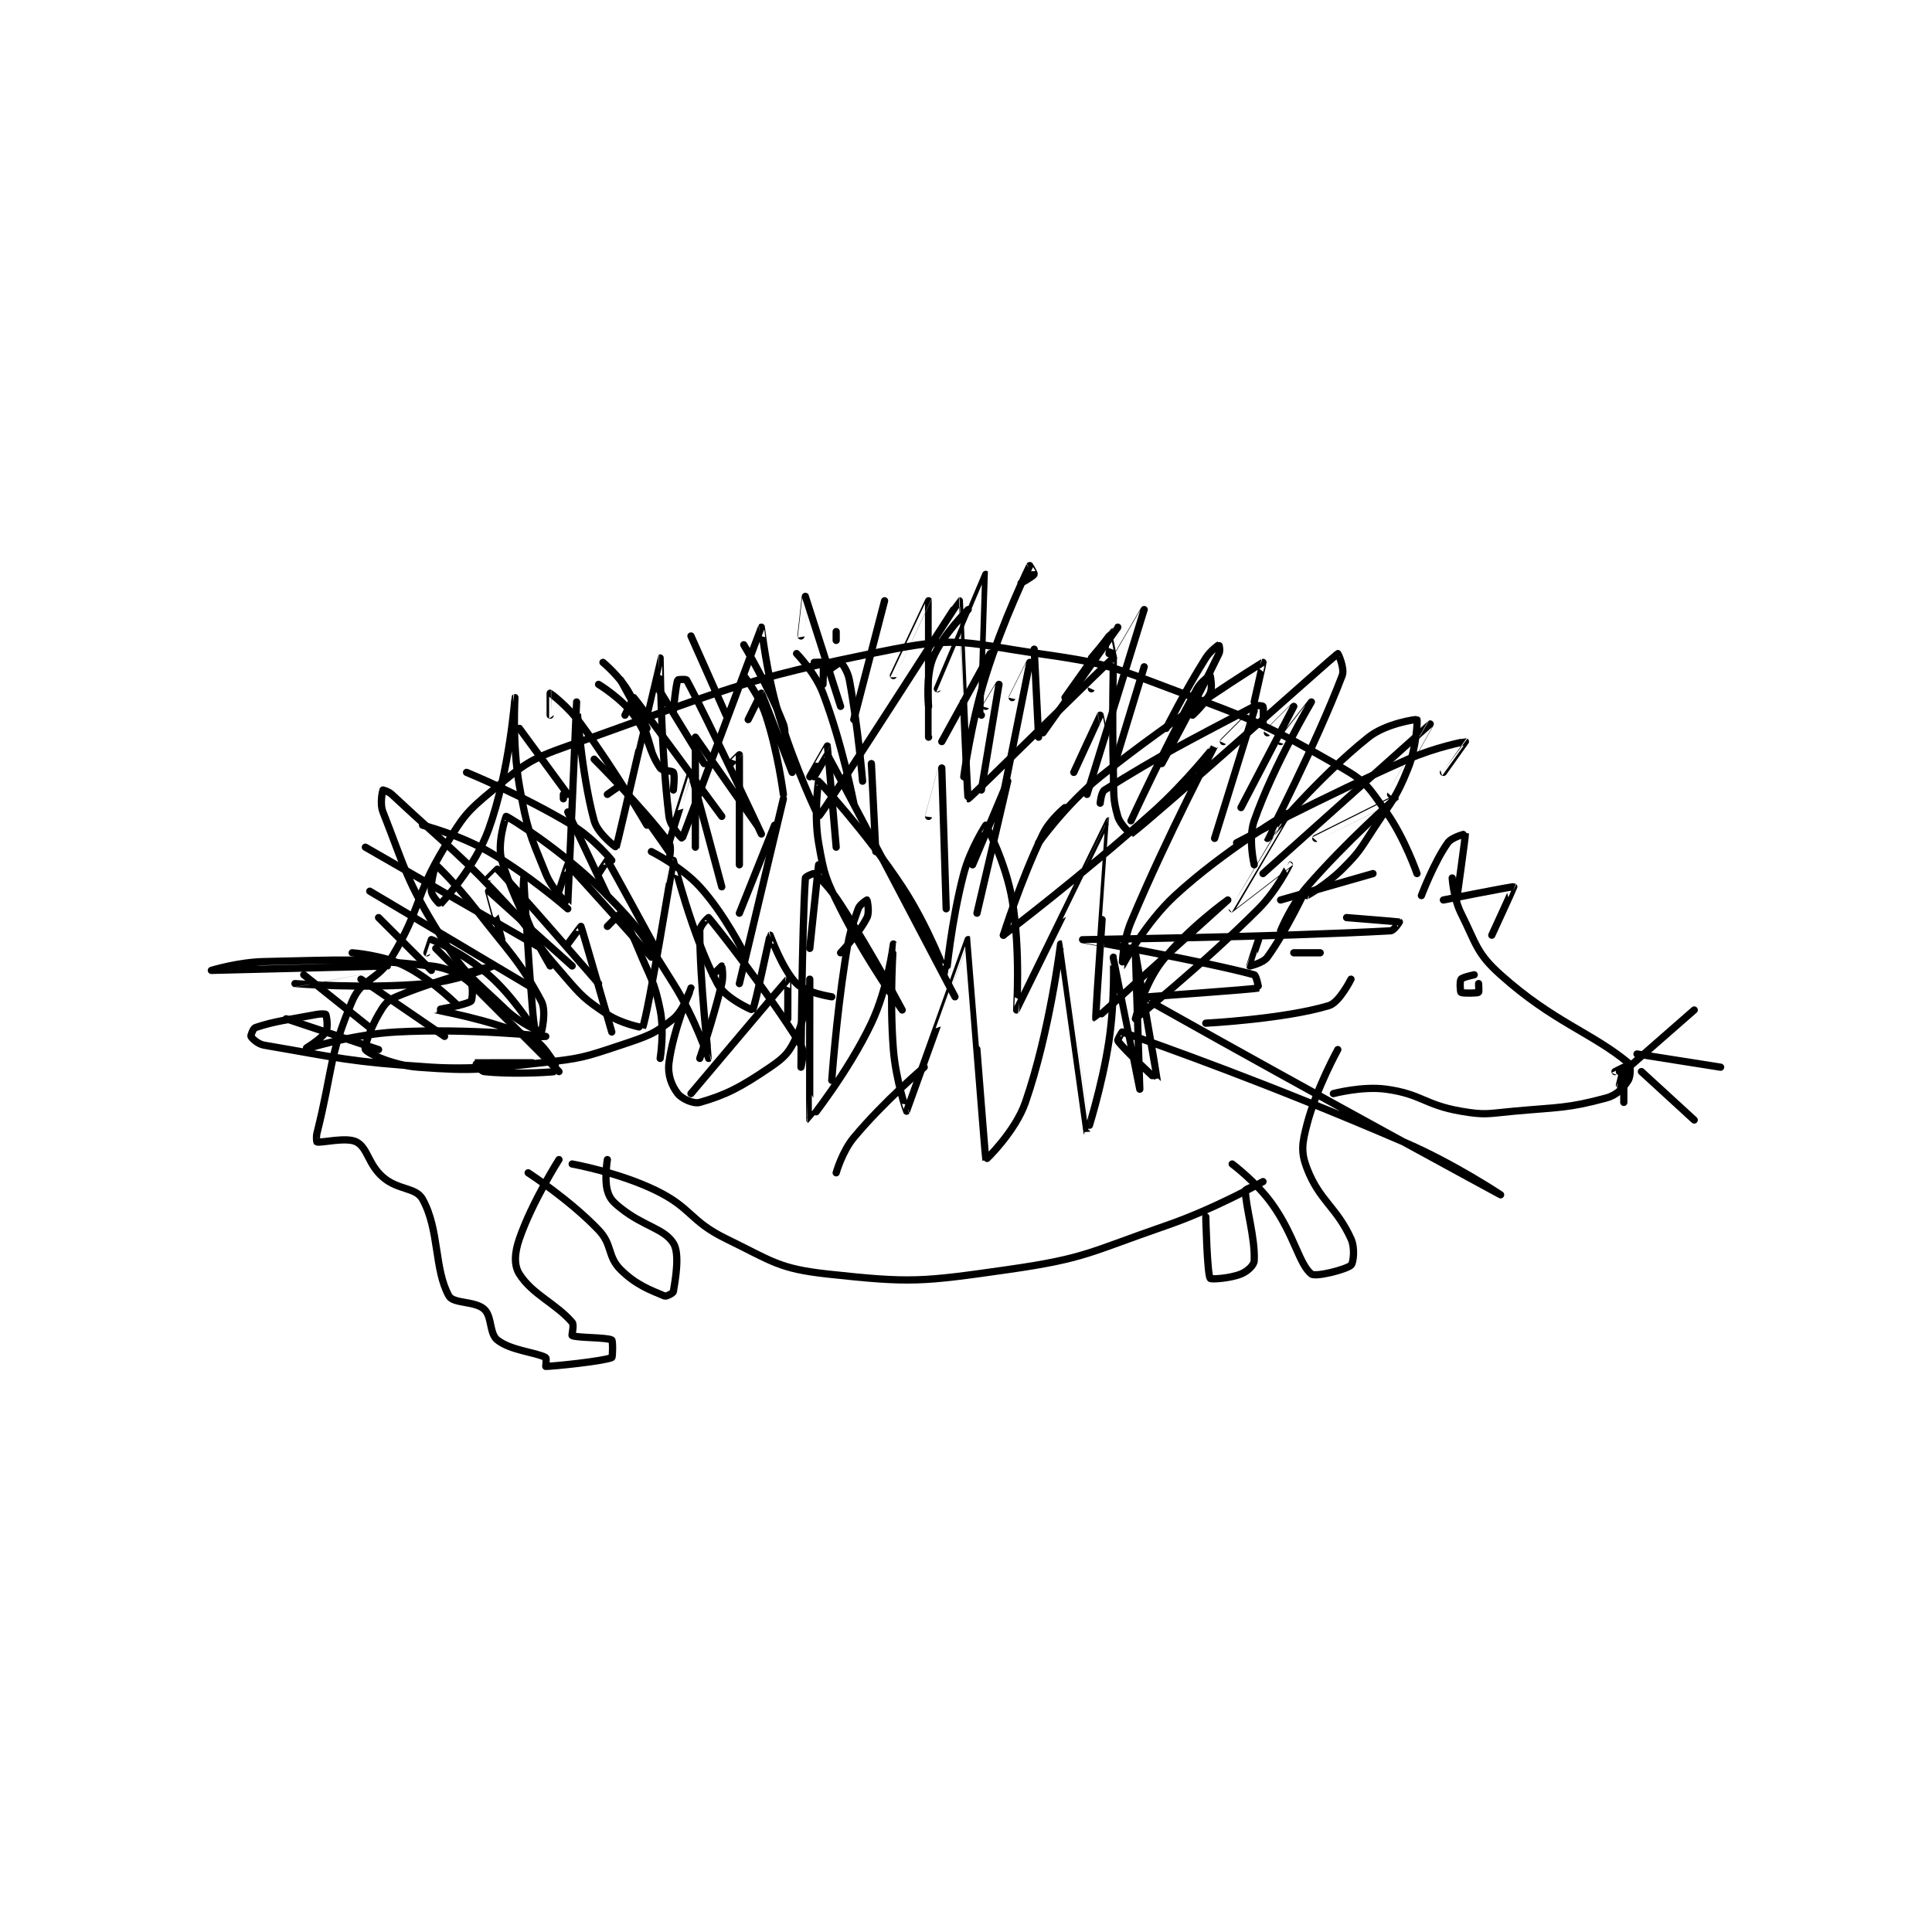<?xml version="1.0" encoding="utf-8"?>
<!DOCTYPE svg PUBLIC "-//W3C//DTD SVG 1.1//EN" "http://www.w3.org/Graphics/SVG/1.1/DTD/svg11.dtd">
<svg viewBox="0 0 800 800" preserveAspectRatio="xMinYMin meet" xmlns="http://www.w3.org/2000/svg" version="1.1">
<g fill="none" stroke="black" stroke-linecap="round" stroke-linejoin="round" stroke-width="1.647">
<g transform="translate(87.52,234.194) scale(1.822) translate(-75,-179)">
<path id="0" d="M154 314 C154 314 147.928 323.541 145 332 C143.891 335.205 143.732 337.993 145 340 C147.944 344.662 153.308 346.693 157 351 C157.52 351.607 156.828 353.924 157 354 C158.216 354.54 164.875 354.375 166 355 C166.262 355.145 166.221 358.912 166 359 C163.818 359.873 152.412 361 151 361 C151 361 151.189 359.103 151 359 C148.714 357.753 143.101 357.436 140 355 C138.136 353.536 138.834 349.667 137 348 C134.899 346.09 130.001 346.788 129 345 C125.605 338.937 126.879 329.981 123 323 C121.469 320.244 117.483 321.019 114 318 C110.621 315.072 110.558 311.364 108 310 C105.758 308.804 100.072 310.238 99 310 C98.947 309.988 98.773 308.91 99 308 C102.639 293.445 101.628 290.639 107 278 C109.224 272.768 112.739 273.435 116 268 C122.819 256.635 121.083 254.429 128 243 C132.215 236.037 132.886 235.022 139 230 C146.111 224.159 147.136 223.117 156 220 C191.312 207.583 194.175 205.031 230 198 C245.006 195.055 247.186 196.741 263 199 C277.86 201.123 278.757 201.633 293 207 C312.751 214.442 314.551 215.029 332 225 C337.563 228.179 338.175 229.6 342 235 C346.245 240.992 349 249 349 249 "/>
<path id="1" d="M350 254 C350 254 352.88 246.367 356 242 C356.93 240.697 359.995 239.968 360 240 C360.053 240.345 358 255 358 255 "/>
<path id="2" d="M357 250 C357 250 357.294 254.588 359 258 C362.507 265.015 362.475 267.057 368 272 C380.035 282.769 388.694 285.126 397 292 C397.604 292.5 397.593 295.051 397 296 C395.943 297.691 394.454 299.339 392 300 C383.194 302.371 381.443 302.051 371 303 C365.109 303.536 364.592 303.964 359 303 C350.676 301.565 350.105 299.118 342 298 C336.565 297.25 330 299 330 299 "/>
<path id="3" d="M331 289 C331 289 326.116 297.837 324 306 C322.875 310.339 322.57 312.281 324 316 C326.839 323.38 330.696 324.731 334 332 C334.965 334.123 334.551 337.51 334 338 C332.885 338.991 325.964 340.75 325 340 C322.223 337.84 321.134 331.131 316 324 C312.464 319.09 307 315 307 315 "/>
<path id="4" d="M314 319 C314 319 303.235 325.126 292 329 C274.584 335.005 273.789 336.459 256 339 C236.445 341.794 233.935 342.071 215 340 C203.944 338.791 202.486 337.108 192 332 C183.673 327.943 184.262 325.013 176 321 C167.517 316.88 157 315 157 315 "/>
<path id="5" d="M165 314 C165 314 164.28 318.361 165 321 C165.495 322.816 166.216 323.573 168 325 C173.294 329.236 177.875 329.635 180 333 C181.5 335.376 180.467 341.198 180 344 C179.943 344.34 178.398 345.166 178 345 C174.855 343.69 171.483 342.483 168 339 C164.953 335.953 166.197 333.349 163 330 C156.438 323.125 147 317 147 317 "/>
<path id="6" d="M312 320 C312 320 310 320.778 310 321 C310 324.553 312.272 331.839 312 337 C311.946 338.025 310.466 339.413 309 340 C306.416 341.033 302.159 341.259 302 341 C301.296 339.855 301 327 301 327 "/>
<path id="7" d="M395 294 C395 294 397 294 397 294 C397 294.074 395 297 395 297 C394.999 296.999 396.017 293.05 396 293 C395.998 292.995 394 294 394 294 "/>
<path id="8" d="M396 294 L412 280 "/>
<path id="9" d="M399 290 L418 293 "/>
<path id="10" d="M400 294 L412 305 "/>
<path id="11" d="M396 296 L396 301 "/>
<path id="12" d="M355 255 C355 255 370.795 251.851 371 252 C371.044 252.032 366 263 366 263 "/>
<path id="13" d="M363 274 C363 274 363.1 275.95 363 276 C362.6 276.2 359.32 276.24 359 276 C358.82 275.865 358.688 273.416 359 273 C359.338 272.55 362 272 362 272 "/>
<path id="14" d="M155 232 L155 231 "/>
<path id="15" d="M166 246 C166 246 161.892 240.964 157 238 C145.954 231.305 133 226 133 226 "/>
<path id="16" d="M156 257 C156 257 147.286 249.347 138 244 C131.275 240.128 123 238 123 238 "/>
<path id="17" d="M150 266 L110 243 "/>
<path id="18" d="M156 231 L145 216 "/>
<path id="19" d="M174 216 L168 205 "/>
<path id="20" d="M175 221 C175 221 173.136 213.702 170 208 C167.949 204.271 164 201 164 201 "/>
<path id="21" d="M187 224 L176 206 "/>
<path id="22" d="M180 230 C180 230 180.382 226.637 180 226 C179.732 225.554 177.525 225.758 177 225 C174.246 221.022 174.635 217.933 171 213 C168.146 209.127 163 206 163 206 "/>
<path id="23" d="M174 238 C174 238 166.934 225.819 159 215 C156.169 211.139 152.089 208.025 152 208 C151.986 207.996 152 213 152 213 "/>
<path id="24" d="M179 244 C179 244 169.826 230.696 168 229 C167.916 228.922 165 231 165 231 "/>
<path id="25" d="M175 268 C175 268 156.728 247.52 156 247 C155.951 246.965 154 253 154 253 "/>
<path id="26" d="M157 270 C157 270 138.072 253.027 138 253 C137.98 252.992 141 264 141 264 "/>
<path id="27" d="M148 275 L111 253 "/>
<path id="28" d="M165 254 L156 235 "/>
<path id="29" d="M199 238 L185 218 "/>
<path id="30" d="M205 220 C205 220 205.761 216.945 205 215 C201.724 206.627 196 197 196 197 "/>
<path id="31" d="M192 213 L184 195 "/>
<path id="32" d="M214 206 C214 206 214.215 201.539 214 201 C213.965 200.914 212 201 212 201 "/>
<path id="33" d="M217 196 L217 194 "/>
<path id="34" d="M221 214 L228 187 "/>
<path id="35" d="M218 211 C218 211 210.012 186.021 210 186 C209.997 185.994 209 195 209 195 "/>
<path id="36" d="M221 233 C221 233 218.392 219.487 214 208 C212.208 203.313 208 199 208 199 "/>
<path id="37" d="M238 211 C238 211 237.273 204.22 239 200 C241.16 194.72 247 189 247 189 "/>
<path id="38" d="M241 219 L252 199 "/>
<path id="39" d="M269 209 C269 209 278.839 195.131 279 195 C279.023 194.981 280 200 280 200 "/>
<path id="40" d="M277 233 C277 233 277.218 230.491 278 230 C290.446 222.177 296.9 218.969 312 211 C312.686 210.638 313.95 210.9 314 211 C314.2 211.4 314 215 314 215 "/>
<path id="41" d="M308 242 C308 242 327.413 231.664 347 223 C353.103 220.301 359.947 218.98 360 219 C360.011 219.004 355 226 355 226 "/>
<path id="42" d="M309 234 C309 234 320.998 211.006 321 211 C321.001 210.998 315 217 315 217 "/>
<path id="43" d="M291 224 C291 224 298.56 210.298 304 199 C304.348 198.277 304.006 196.998 304 197 C303.961 197.013 302.064 198.315 301 200 C296.285 207.466 292 216 292 216 "/>
<path id="44" d="M280 225 L287 202 "/>
<path id="45" d="M279 199 C279 199 280.004 193.999 280 194 C279.989 194.003 275 200 275 200 "/>
<path id="46" d="M263 218 L262 198 "/>
<path id="47" d="M250 213 C250 213 251.008 181.005 251 181 C250.998 180.999 240 207 240 207 "/>
<path id="48" d="M238 218 C238 218 238.015 187.026 238 187 C237.994 186.989 230 204 230 204 "/>
<path id="49" d="M223 228 C223 228 221.994 215.767 220 205 C219.63 203.002 218.298 201.119 218 201 C217.818 200.927 215 203 215 203 "/>
<path id="50" d="M207 226 C207 226 200.158 208.19 200 208 C199.977 207.972 197 214 197 214 "/>
<path id="51" d="M200 240 C200 240 187.786 213.817 183 205 C182.882 204.784 181.05 204.882 181 205 C180.562 206.022 180 212 180 212 "/>
<path id="52" d="M191 236 C191 236 171.863 209.903 171 209 C170.961 208.959 169 213 169 213 "/>
<path id="53" d="M179 246 C179 246 179.728 242.985 179 242 C173.256 234.228 162 223 162 223 "/>
<path id="54" d="M196 267 C196 267 191.641 258.178 186 252 C181.782 247.38 175 244 175 244 "/>
<path id="55" d="M185 243 L185 220 "/>
<path id="56" d="M195 247 C195 247 195.023 222.266 195 222 C194.998 221.981 193 224 193 224 "/>
<path id="57" d="M195 258 L203 238 "/>
<path id="58" d="M195 274 L205 232 "/>
<path id="59" d="M217 243 C217 243 215.031 220.083 215 220 C214.993 219.981 211 227 211 227 "/>
<path id="60" d="M205 231 C205 231 203.781 221.344 201 213 C199.465 208.396 196 204 196 204 "/>
<path id="61" d="M244 277 C244 277 215.968 223.512 215 222 C214.959 221.937 212 227 212 227 "/>
<path id="62" d="M191 252 C191 252 184.051 226.043 184 226 C183.985 225.988 179 242 179 242 "/>
<path id="63" d="M176 266 C176 266 165.496 246.649 165 246 C164.974 245.966 163 249 163 249 "/>
<path id="64" d="M163 274 C163 274 142.75 250.64 140 248 C139.995 247.996 138 250 138 250 "/>
<path id="65" d="M148 284 C148 284 143.519 276.799 138 272 C132.611 267.313 126.048 264.374 125 264 C124.995 263.998 124 267 124 267 "/>
<path id="66" d="M128 286 L109 273 "/>
<path id="67" d="M125 271 L113 259 "/>
<path id="68" d="M131 279 C131 279 125.093 273.046 119 270 C114.015 267.507 107 267 107 267 "/>
<path id="69" d="M111 284 L96 272 "/>
<path id="70" d="M113 289 L92 282 "/>
<path id="71" d="M154 294 L126 266 "/>
<path id="72" d="M177 291 C177 291 177.997 284.985 177 280 C175.641 273.202 174.791 272.823 172 266 C170.324 261.902 168.376 258.269 168 258 C167.967 257.976 165 261 165 261 "/>
<path id="73" d="M166 285 C166 285 159.22 261.44 159 261 C158.98 260.96 156 265 156 265 "/>
<path id="74" d="M186 291 C186 291 189.033 282.261 191 274 C191.433 272.183 191.021 270.021 191 270 C191 270 189 272 189 272 "/>
<path id="75" d="M184 299 C184 299 205.816 273.142 206 273 C206.03 272.976 206 282 206 282 "/>
<path id="76" d="M217 317 C217 317 218.354 312.175 221 309 C227.848 300.783 237 293 237 293 "/>
<path id="77" d="M216 296 C216 296 216.955 282.293 219 269 C219.928 262.968 220.214 262 222 257 C222.371 255.962 224 255 224 255 C224.021 255.021 224.648 257.704 224 259 C222.218 262.564 218 267 218 267 "/>
<path id="78" d="M211 266 L213 247 "/>
<path id="79" d="M249 258 C249 258 256 228.001 256 228 C256 228 248 247 248 247 "/>
<path id="80" d="M242 257 C242 257 241.001 225.007 241 225 C241 224.998 238 236 238 236 "/>
<path id="81" d="M226 244 L225 224 "/>
<path id="82" d="M271 226 C271 226 276.958 213.048 277 213 C277.009 212.989 278 218 278 218 "/>
<path id="83" d="M284 237 C284 237 291.381 220.968 299 207 C299.925 205.304 301.981 203.994 302 204 C302.013 204.004 302.589 206.676 302 208 C301.003 210.244 298 213 298 213 "/>
<path id="84" d="M246 227 C246 227 247.552 215.035 251 204 C254.948 191.365 260.837 179.341 261 179 C261.008 178.983 262.095 180.81 262 181 C261.779 181.442 259 183 259 183 "/>
<path id="85" d="M264 217 C264 217 280.999 193.001 281 193 C281.001 192.999 275 207 275 207 "/>
<path id="86" d="M263 242 C263 242 269.254 233.227 277 227 C294.211 213.164 313.657 201.166 314 201 C314.044 200.979 312 210 312 210 "/>
<path id="87" d="M314 249 C314 249 351.985 215.01 352 215 C352.005 214.997 343 231 343 231 "/>
<path id="88" d="M318 262 C318 262 320.35 256.212 324 252 C332.965 241.656 343.999 232.007 344 232 C344.001 231.996 326 241 326 241 "/>
<path id="89" d="M312 247 C312 247 310.587 241.021 312 237 C316.46 224.307 324.999 210.002 325 210 C325 209.999 318 219 318 219 "/>
<path id="90" d="M303 241 C303 241 311.995 212.049 312 212 C312.001 211.988 305 219 305 219 "/>
<path id="91" d="M274 231 C274 231 286.999 189.004 287 189 C287 188.999 280 201 280 201 "/>
<path id="92" d="M255 231 C255 231 261 201.005 261 201 C261 200.999 257 209 257 209 "/>
<path id="93" d="M250 230 C250 230 253.999 206.015 254 206 C254 205.997 251 211 251 211 "/>
<path id="94" d="M255 263 C255 263 258.918 250.526 264 240 C265.564 236.761 269 234 269 234 "/>
<path id="95" d="M255 263 C255 263 272.751 249.556 289 235 C296.546 228.24 303.001 219.995 303 220 C302.998 220.012 292.309 240.217 284 260 C282.123 264.47 281.993 270.004 282 270 C282.019 269.989 287.079 260.375 294 254 C305.26 243.629 319.983 234.996 320 235 C320.006 235.001 307 256.986 307 257 C307 257.007 319.997 247 320 247 C320.002 247 317.138 252.862 313 257 C300.1 269.9 285.027 281.985 285 282 C284.991 282.005 287.031 274.103 291 269 C296.767 261.586 306 255 306 255 C306 255 276.083 282.055 276 282 C275.813 281.875 279.001 237 279 237 C278.989 236.999 258.06 279.951 258 280 C257.979 280.017 258.951 266.705 257 255 C255.605 246.628 251.115 238.063 251 238 C250.993 237.996 247.476 243.426 246 249 C243.119 259.883 242.041 271.991 242 272 C241.974 272.006 237.981 261.074 232 252 C223.786 239.537 213.144 228.076 213 228 C212.966 227.982 211.887 235.547 213 242 C214.261 249.312 214.588 250.175 218 257 C223.85 268.699 232 280 232 280 C232 280 225.402 267.473 218 256 C215.564 252.224 213.389 250.042 212 249 C211.846 248.884 210.021 249.695 210 250 C209.213 261.546 209 293 209 293 C209 293 209.915 289.482 209 288 C201.316 275.56 189.252 260.416 188 259 C187.968 258.963 186 260.796 186 262 C186 273.64 188.006 290.987 188 291 C187.997 291.006 184.868 281.708 180 274 C173.133 263.128 172.937 261.937 164 253 C154.579 243.579 142.688 236.209 142 236 C141.948 235.984 139.86 242.124 141 246 C144.199 256.876 152 270 152 270 C152 270 148.72 263.113 144 258 C131.134 244.061 129.574 243.669 116 231 C115.252 230.302 114 230 114 230 C113.924 230.153 113.225 233.032 114 235 C119.135 248.034 119.237 250.523 127 263 C132.665 272.104 134.173 272.513 142 280 C145.2 283.061 149.825 285.044 150 285 C150.046 284.989 151.198 280.237 150 278 C145.03 268.723 142.843 267.131 135 257 C130.919 251.729 126.199 247.08 126 247 C125.979 246.991 124.758 250.825 125 253 C125.132 254.19 126.974 256.028 127 256 C127.616 255.336 134.876 247.636 138 239 C142.79 225.757 143.998 209.003 144 209 C144.001 208.999 143.337 219.494 145 229 C146.736 238.918 147.286 239.884 151 249 C152.495 252.671 155.994 256.033 156 256 C156.045 255.747 158 210.002 158 210 C158 209.999 158.937 225.769 162 237 C162.803 239.944 166.973 243.067 167 243 C167.322 242.205 176.995 200.003 177 200 C177.003 199.998 177.066 220.143 179 236 C179.286 238.348 181.975 241.051 182 241 C182.399 240.182 199.914 193.109 200 193 C200.023 192.97 201.107 203.432 204 213 C207.508 224.603 212.912 236.056 213 236 C213.99 235.372 244.836 187.019 245 187 C245.014 186.998 246.767 231.914 247 232 C247.262 232.097 279.566 200.079 280 200 C280.053 199.99 279.641 213.074 280 226 C280.139 230.985 279.83 231.906 281 236 C281.552 237.933 283.997 240.002 284 240 C289.359 236.034 329.425 200.181 331 199 C331.056 198.958 332.629 202.35 332 204 C326.083 219.533 314.995 240.988 315 241 C315.002 241.005 326.506 227.127 338 218 C341.949 214.864 348.849 213.883 349 214 C349.125 214.098 348.92 220.2 347 225 C344.201 231.997 343.353 232.326 339 239 C335.928 243.711 335.86 244.14 332 248 C328.622 251.378 324.176 253.912 324 254 C323.984 254.008 324.002 251.997 324 252 C323.98 252.032 319.462 261.822 315 268 C314.03 269.342 311 270 311 270 C310.979 269.957 313 264 313 264 "/>
<path id="96" d="M301 283 C301 283 318.847 282.077 329 279 C331.37 278.282 334 273 334 273 "/>
<path id="97" d="M327 267 L321 267 "/>
<path id="98" d="M318 255 L339 249 "/>
<path id="99" d="M333 259 C333 259 344.823 259.947 345 260 C345.02 260.006 343.785 261.956 343 262 C316.942 263.448 273.006 263.998 273 264 C272.997 264.001 301.221 269.036 312 272 C312.478 272.131 313.026 274.995 313 275 C311.239 275.367 288.38 276.934 288 277 C287.975 277.004 288.859 278.358 290 279 C327.3 299.981 368 322 368 322 C368 322 357.368 314.891 346 310 C314.713 296.539 291.635 288.409 282 285 C281.961 284.986 280.869 286.82 281 287 C282.601 289.202 289.994 296.029 290 296 C290.022 295.887 285 267 285 267 C285 267 286 298 286 298 C286 298 280.002 268.003 280 268 C279.999 267.998 280.382 277.788 279 287 C277.431 297.462 274.004 308.009 274 308 C273.989 307.978 268.011 265.005 268 265 C267.996 264.998 265.568 284.95 260 301 C257.685 307.673 251.02 314.056 251 314 C250.898 313.708 247.025 264.015 247 264 C246.993 263.996 233.064 302.906 233 303 C232.984 303.023 230.546 295.918 230 289 C229.079 277.338 230.002 265.002 230 265 C229.999 264.999 228.779 275.045 225 283 C219.687 294.186 211.004 305.002 211 305 C210.954 304.967 211 273.003 211 273 C211 272.999 210.388 280.693 208 286 C206.386 289.587 205.394 290.686 202 293 C195.24 297.609 191.854 299.327 186 301 C184.582 301.405 181.927 300.192 181 299 C179.653 297.268 178.647 294.828 179 292 C179.923 284.616 184 275.002 184 275 C184 274.999 182.448 280.011 180 282 C175.735 285.465 174.113 285.962 168 288 C159.558 290.814 158.958 291.026 150 292 C136.341 293.485 135.021 293.976 122 293 C116.265 292.57 110.723 289.964 110 289 C109.68 288.573 111.064 284.319 113 281 C114.257 278.844 114.848 277.91 117 277 C126.436 273.008 139 270 139 270 C139 270 131.363 273.346 124 274 C109.616 275.279 94.001 274 94 274 C93.999 274 115 270 115 270 C114.999 270 75.001 271 75 271 C75 271 81.092 269.118 87 269 C105.637 268.627 107.561 268.145 125 270 C129.313 270.459 132.267 272.459 134 274 C134.491 274.436 134.37 277.722 134 278 C132.827 278.88 125.989 279.993 126 280 C126.04 280.025 138.323 282.144 147 286 C150.178 287.412 151.164 289.552 153 292 C153.35 292.466 153.031 293.996 153 294 C151.031 294.246 142.757 294.64 137 294 C136.2 293.911 134.983 292.003 135 292 C135.135 291.976 148 292 148 292 C148 292 136.246 293.737 125 293 C106.206 291.768 103.988 290.9 87 288 C85.539 287.751 84.221 286.442 84 286 C83.905 285.81 84.505 284.165 85 284 C89.454 282.515 92.121 282.29 99 281 C99.945 280.823 100.95 280.9 101 281 C101.2 281.4 101.593 284.051 101 285 C99.943 286.691 95.992 289 96 289 C96.035 289 106.67 285.563 117 285 C133.526 284.099 151 286 151 286 C151 286 149.068 286.136 149 286 C148.559 285.119 148.25 283.006 148 280 C146.758 265.093 146 250 146 250 C146 250 145.383 256.048 147 260 C149.373 265.799 150.485 266.732 155 272 C159.207 276.909 159.838 277.559 165 281 C168.226 283.151 172.987 284.031 173 284 C174.261 281.058 179.951 246.029 180 246 C180.011 245.994 184.211 263.065 190 274 C191.78 277.362 197.939 280.056 198 280 C198.478 279.562 201.915 263.051 202 263 C202.004 262.998 204.721 270.721 208 274 C210.121 276.121 216 277 216 277 "/>
</g>
</g>
</svg>
